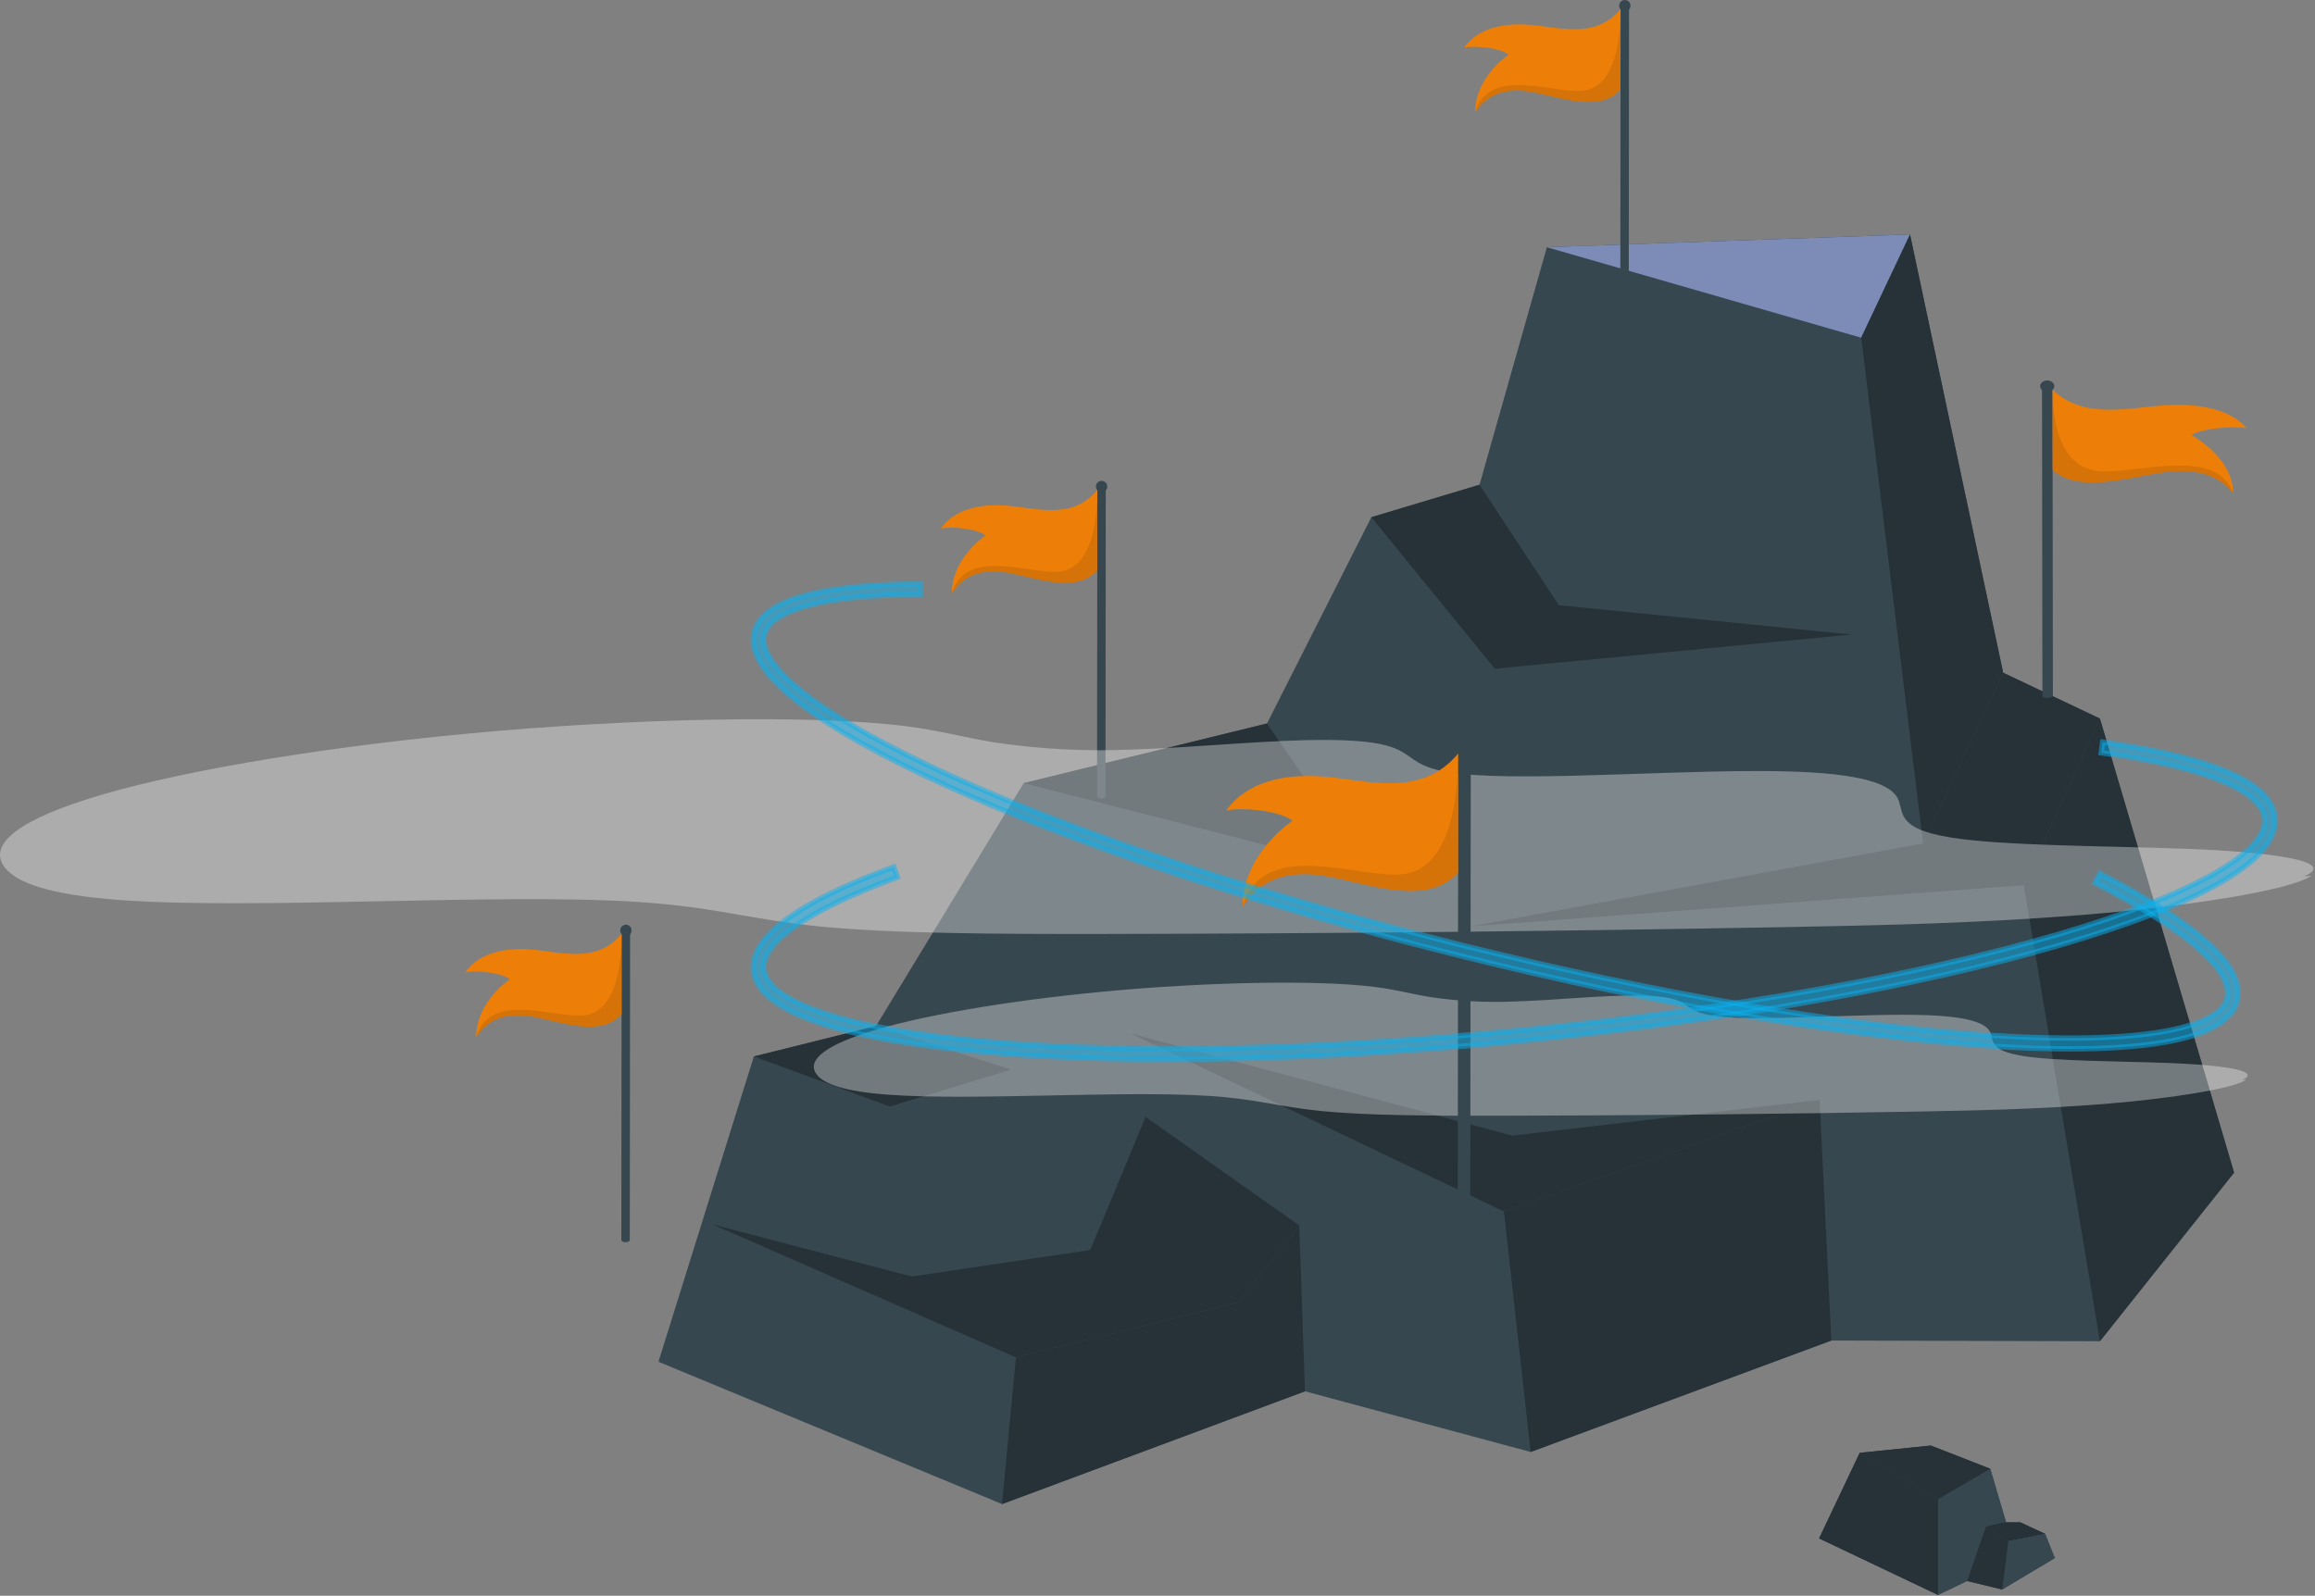 <svg width="438" height="302" viewBox="0 0 438 302" fill="none" xmlns="http://www.w3.org/2000/svg">
<rect x="0" y="0" width="438" height="302" fill="#808080" stroke="none"/>
<path d="M156.932 208.682L246.901 263.306L289.602 274.785L346.491 253.696L397.302 253.831L422.688 221.922L397.302 135.988L379 127.316L361.376 44.373L292.67 46.783L279.924 91.739L259.454 97.884L239.72 136.917L193.68 148.212L156.932 208.682Z" fill="#37474F"/>
<path d="M344.275 208.159L284.55 229.286L213.908 195.586L286.108 214.914L344.275 208.159Z" fill="#263238"/>
<path d="M289.602 274.784L284.55 229.286L344.275 208.159L346.491 253.695L289.602 274.784Z" fill="#263238"/>
<path d="M382.911 167.52L397.303 253.831L422.689 221.922L397.303 135.988L382.911 167.52Z" fill="#263238"/>
<path d="M292.671 46.783L352.144 63.914L361.377 44.373L292.671 46.783Z" fill="#374E91"/>
<path opacity="0.35" d="M292.671 46.783L352.144 63.914L361.377 44.373L292.671 46.783Z" fill="white"/>
<path d="M379 127.315L363.854 159.622L278.462 175.291L382.91 167.519L397.302 135.987L379 127.315Z" fill="#263238"/>
<path d="M379.001 127.316L363.854 159.622L352.144 63.914L361.377 44.373L379.001 127.316Z" fill="#263238"/>
<path d="M193.681 148.212L239.72 136.917L258.98 164.907L193.681 148.212Z" fill="#263238"/>
<path d="M279.924 91.739L294.935 114.532L350.343 120.087L282.818 126.552L259.454 97.885L279.924 91.739Z" fill="#263238"/>
<path d="M124.579 257.712L189.588 284.647L246.903 263.306L245.829 231.919L216.755 211.382L191.301 202.42L165.712 194.193L142.629 199.933L124.579 257.712Z" fill="#37474F"/>
<path d="M216.755 211.382L206.283 236.556L172.496 241.579L134.828 231.726L192.211 256.88L234.282 246.466L245.829 231.92L216.755 211.382Z" fill="#263238"/>
<path d="M189.588 284.646L192.211 256.879L234.282 246.465L245.829 231.919L246.903 263.306L189.588 284.646Z" fill="#263238"/>
<path d="M165.712 194.193L142.629 199.933L168.344 209.408L191.301 202.42L165.712 194.193Z" fill="#263238"/>
<path d="M344.18 291.141L366.682 301.845V283.727L351.864 274.949L344.18 291.141Z" fill="#263238"/>
<path d="M376.563 277.967L366.682 283.726V301.844L381.509 294.711L376.563 277.967Z" fill="#37474F"/>
<path d="M351.864 274.948L365.317 273.574L376.563 277.968L366.682 283.726L351.864 274.948Z" fill="#263238"/>
<path d="M375.74 288.913L379.97 291.662L386.948 290.287L382.254 288.11H379.05L375.74 288.913Z" fill="#263238"/>
<path d="M378.827 300.808L379.969 291.662L386.947 290.288L388.776 294.866L378.827 300.808Z" fill="#37474F"/>
<path d="M375.74 288.913L372.188 299.211L378.828 300.808L379.97 291.662L375.74 288.913Z" fill="#263238"/>
<path d="M344.18 291.141L366.682 301.845V283.727L351.864 274.949L344.18 291.141Z" fill="#263238"/>
<path d="M376.563 277.967L366.682 283.726V301.844L381.509 294.711L376.563 277.967Z" fill="#37474F"/>
<path d="M351.864 274.948L365.317 273.574L376.563 277.968L366.682 283.726L351.864 274.948Z" fill="#263238"/>
<path d="M375.74 288.913L379.97 291.662L386.948 290.287L382.254 288.11H379.05L375.74 288.913Z" fill="#263238"/>
<path d="M378.827 300.808L379.969 291.662L386.947 290.288L388.776 294.866L378.827 300.808Z" fill="#37474F"/>
<path d="M375.74 288.913L372.188 299.211L378.828 300.808L379.97 291.662L375.74 288.913Z" fill="#263238"/>
<path d="M117.617 175.992L117.559 234.623C117.549 235.233 119.136 235.262 119.156 234.633L119.214 176.147L117.617 175.992Z" fill="#37474F"/>
<path d="M119.474 176.302C119.349 176.883 118.778 177.251 118.197 177.125C117.616 176.999 117.248 176.428 117.374 175.847C117.5 175.267 118.071 174.899 118.652 175.025C119.223 175.15 119.591 175.722 119.474 176.302Z" fill="#37474F"/>
<path d="M117.606 176.756C112.68 182.631 105.692 180.008 99.933 179.66C93.691 179.282 89.887 181.305 88 184.044C89.8 183.56 94.862 184.025 96.459 185.341C96.459 185.341 90.1 189.503 90.091 196.307C91.939 193.422 95.162 191.245 101.395 192.532C106.863 193.655 113.793 196.171 117.596 191.961L117.606 176.756Z" fill="#ED7F09"/>
<path opacity="0.1" d="M111.519 191.971C106.486 193.5 92.781 186.812 90.081 196.307C91.93 193.422 95.153 191.245 101.385 192.532C106.854 193.655 113.783 196.171 117.587 191.961L117.606 176.756C117.587 182.747 116.551 190.451 111.519 191.971Z" fill="black"/>
<path d="M207.617 91.992L207.559 150.623C207.549 151.233 209.136 151.262 209.156 150.633L209.214 92.147L207.617 91.992Z" fill="#37474F"/>
<path d="M209.474 92.302C209.349 92.883 208.778 93.251 208.197 93.125C207.616 92.999 207.248 92.428 207.374 91.847C207.5 91.267 208.071 90.899 208.652 91.025C209.223 91.15 209.591 91.722 209.474 92.302Z" fill="#37474F"/>
<path d="M207.606 92.756C202.68 98.631 195.692 96.008 189.933 95.66C183.691 95.282 179.887 97.305 178 100.044C179.8 99.56 184.862 100.025 186.459 101.341C186.459 101.341 180.1 105.503 180.091 112.307C181.939 109.422 185.162 107.245 191.395 108.532C196.863 109.655 203.793 112.171 207.596 107.961L207.606 92.756Z" fill="#ED7F09"/>
<path opacity="0.1" d="M201.519 107.971C196.486 109.5 182.781 102.812 180.081 112.307C181.93 109.422 185.152 107.245 191.385 108.532C196.854 109.655 203.783 112.171 207.587 107.961L207.606 92.756C207.587 98.747 206.551 106.451 201.519 107.971Z" fill="black"/>
<path d="M306.617 0.992L306.559 59.623C306.549 60.233 308.136 60.262 308.156 59.633L308.214 1.147L306.617 0.992Z" fill="#37474F"/>
<path d="M308.474 1.302C308.349 1.883 307.778 2.251 307.197 2.125C306.616 1.999 306.248 1.428 306.374 0.847C306.5 0.267 307.071 -0.101 307.652 0.025C308.223 0.15 308.591 0.722 308.474 1.302Z" fill="#37474F"/>
<path d="M306.606 1.756C301.68 7.631 294.692 5.008 288.933 4.66C282.691 4.282 278.887 6.305 277 9.044C278.8 8.56 283.862 9.025 285.459 10.341C285.459 10.341 279.1 14.503 279.091 21.306C280.939 18.422 284.162 16.245 290.395 17.532C295.863 18.655 302.793 21.171 306.596 16.961L306.606 1.756Z" fill="#ED7F09"/>
<path opacity="0.1" d="M300.519 16.971C295.486 18.5 281.781 11.812 279.081 21.306C280.93 18.422 284.152 16.245 290.385 17.532C295.854 18.655 302.783 21.171 306.587 16.961L306.606 1.756C306.587 7.747 305.551 15.451 300.519 16.971Z" fill="black"/>
<path d="M388.335 72.998L388.412 131.62C388.431 132.228 386.457 132.26 386.428 131.636L386.351 73.162L388.335 72.998Z" fill="#37474F"/>
<path d="M386.031 73.303C386.186 73.888 386.892 74.254 387.618 74.129C388.344 74.005 388.798 73.436 388.644 72.851C388.489 72.266 387.782 71.9 387.057 72.024C386.331 72.157 385.876 72.726 386.031 73.303Z" fill="#37474F"/>
<path d="M388.347 73.758C394.463 79.629 403.134 77.01 410.276 76.666C418.027 76.292 422.74 78.311 425.082 81.048C422.847 80.573 416.566 81.025 414.592 82.342C414.592 82.342 422.488 86.498 422.498 93.312C420.205 90.427 416.208 88.252 408.476 89.531C401.682 90.653 393.088 93.172 388.366 88.962L388.347 73.758Z" fill="#ED7F09"/>
<path opacity="0.1" d="M395.897 88.971C402.139 90.499 419.152 83.809 422.5 93.306C420.206 90.421 416.21 88.246 408.477 89.524C401.684 90.647 393.09 93.165 388.368 88.955L388.348 73.752C388.368 79.748 389.655 87.451 395.897 88.971Z" fill="black"/>
<g opacity="0.35">
<path d="M435.948 165.864C442.719 162.912 428.987 161.193 413.407 160.628C397.827 160.063 378.979 160.094 369.023 158.487C359.394 156.933 360.103 154.169 359.293 151.664C358.483 149.16 354.781 146.592 339.756 146.036C321.032 145.342 290.155 148.012 276.02 146.409C262.83 144.913 270.671 140.22 251.437 140.041C240.454 139.938 226.305 141.485 214.085 141.859C205.422 142.234 196.744 141.782 188.167 140.507C182.211 139.531 178.062 138.294 171.358 137.432C153.758 135.169 119.323 135.93 88.589 138.83C57.855 141.731 31.511 146.484 16.653 151.192C1.796 155.9 -2.309 160.535 1.152 164.466C3.362 166.976 9.017 169.323 22.735 170.332C48.394 172.218 94.078 168.971 120.592 170.688C135.37 171.644 141.926 174.016 154.891 175.314C168.821 176.708 189.213 176.782 209.247 176.749C250.962 176.68 293.744 176.251 337.369 175.465C355.59 175.137 374.682 174.71 394.071 173.146C413.46 171.581 433.236 168.562 437.326 165.733" fill="white"/>
</g>
<g opacity="0.35">
<path d="M424.159 204.409C428.356 202.579 419.845 201.514 410.189 201.163C400.533 200.813 388.852 200.833 382.681 199.836C376.713 198.873 377.153 197.16 376.651 195.608C376.149 194.056 373.855 192.464 364.542 192.119C352.938 191.689 333.802 193.344 325.042 192.351C316.867 191.424 321.726 188.515 309.806 188.404C302.999 188.341 294.23 189.299 286.656 189.531C281.288 189.764 275.909 189.483 270.594 188.693C266.902 188.088 264.331 187.322 260.176 186.787C249.268 185.385 227.927 185.856 208.879 187.654C189.831 189.451 173.504 192.397 164.296 195.315C155.087 198.233 152.543 201.106 154.688 203.542C156.058 205.098 159.563 206.552 168.065 207.177C183.968 208.347 212.281 206.334 228.713 207.398C237.872 207.991 241.935 209.461 249.971 210.265C258.604 211.129 271.241 211.175 283.658 211.154C309.512 211.112 336.026 210.846 363.063 210.359C374.356 210.155 386.188 209.891 398.205 208.921C410.222 207.952 422.478 206.081 425.013 204.327" fill="white"/>
</g>
<path d="M275.902 141.478L275.805 228.389C275.785 229.299 278.137 229.338 278.176 228.409L278.273 141.73L275.902 141.478Z" fill="#37474F"/>
<path d="M278.65 141.932C278.466 142.794 277.614 143.345 276.753 143.161C275.891 142.978 275.34 142.126 275.524 141.265C275.708 140.403 276.559 139.851 277.421 140.035C278.282 140.219 278.834 141.071 278.65 141.932Z" fill="#37474F"/>
<path d="M275.891 142.612C268.594 151.322 258.238 147.432 249.692 146.919C240.439 146.367 234.807 149.348 232 153.413C234.671 152.706 242.172 153.374 244.533 155.339C244.533 155.339 235.107 161.504 235.097 171.598C237.836 167.321 242.617 164.098 251.85 165.995C259.961 167.659 270.229 171.395 275.862 165.153L275.891 142.612Z" fill="#ED7F09"/>
<path opacity="0.1" d="M266.871 165.162C259.419 167.426 239.095 157.516 235.088 171.588C237.827 167.31 242.608 164.087 251.841 165.984C259.951 167.649 270.22 171.385 275.853 165.142L275.882 142.602C275.853 151.486 274.324 162.907 266.871 165.162Z" fill="black"/>
<path opacity="0.5" d="M169.266 164.551L169.097 164.074L168.622 164.248C162.534 166.49 155.872 169.35 150.812 172.597C148.284 174.22 146.13 175.956 144.651 177.781C143.171 179.606 142.331 181.564 142.528 183.607C142.731 185.706 143.992 187.594 146.162 189.267C148.329 190.938 151.446 192.429 155.466 193.744L155.622 193.269L155.466 193.744C163.064 196.228 173.73 198.06 187.151 199.198C197.423 200.069 208.893 200.5 221.226 200.5C241.986 200.5 265.19 199.277 289.177 196.872C327.413 193.036 363.109 186.65 389.691 178.883C402.637 175.1 412.747 171.185 419.724 167.239C423.415 165.151 426.186 163.069 427.992 161C429.799 158.929 430.674 156.828 430.471 154.729C430.263 152.577 428.953 150.743 426.981 149.187C425.01 147.632 422.33 146.316 419.265 145.199C413.134 142.962 405.349 141.478 398.31 140.505L397.812 140.436L397.746 140.934L397.606 141.983L397.541 142.476L398.034 142.544C407.689 143.879 415.215 145.68 420.381 147.83C422.965 148.905 424.933 150.057 426.281 151.263C427.627 152.466 428.323 153.694 428.443 154.929C428.586 156.417 427.904 158.06 426.283 159.843C424.665 161.624 422.161 163.487 418.8 165.393C412.081 169.204 402.042 173.131 389.125 176.905C362.678 184.633 327.111 190.998 288.976 194.823C250.841 198.649 214.739 199.472 187.321 197.147C173.93 196.011 163.332 194.154 156.014 191.752C152.353 190.55 149.541 189.22 147.614 187.796C145.683 186.369 144.701 184.895 144.557 183.407C144.444 182.24 144.845 180.972 145.823 179.604C146.803 178.235 148.342 176.796 150.442 175.312C154.64 172.343 160.993 169.249 169.32 166.182L169.784 166.012L169.619 165.546L169.266 164.551Z" fill="#0AB1EE" stroke="#0AB1EE"/>
<path opacity="0.5" d="M376.988 197.495L376.956 197.994C382.291 198.331 387.199 198.5 391.679 198.5C398.497 198.5 404.319 198.109 409.071 197.325C413.235 196.639 416.53 195.649 418.912 194.348C421.297 193.046 422.818 191.402 423.321 189.394C423.837 187.334 423.204 185.202 421.861 183.111C420.517 181.019 418.427 178.91 415.911 176.856C410.875 172.744 404.035 168.773 397.728 165.52L397.285 165.291L397.055 165.734L396.578 166.653L396.347 167.098L396.793 167.327C405.444 171.789 411.937 175.967 416.094 179.676C418.172 181.531 419.646 183.251 420.518 184.812C421.388 186.37 421.637 187.73 421.344 188.9C420.991 190.31 419.813 191.592 417.698 192.691C415.588 193.789 412.616 194.666 408.823 195.297C401.24 196.557 390.492 196.812 377.085 195.964C349.636 194.226 314.048 188.182 276.879 178.939C239.71 169.696 205.445 158.369 180.395 147.051C168.16 141.523 158.792 136.265 152.693 131.602C149.641 129.27 147.432 127.104 146.087 125.147C144.739 123.187 144.303 121.504 144.656 120.095L144.656 120.095C144.933 118.989 145.724 117.959 147.095 117.028C148.468 116.095 150.391 115.286 152.858 114.621C157.789 113.293 164.792 112.571 173.644 112.535L174.144 112.532L174.142 112.032L174.137 110.998L174.135 110.498L173.635 110.5C167.165 110.526 159.949 110.929 154.116 112.226C151.2 112.874 148.6 113.751 146.605 114.936C144.609 116.122 143.168 117.647 142.679 119.602L142.679 119.602C142.176 121.611 142.744 123.775 144.235 126.041C145.726 128.306 148.168 130.722 151.52 133.277C157.854 138.108 167.293 143.364 179.555 148.904L179.76 148.449L179.555 148.904C204.732 160.28 239.121 171.646 276.387 180.913C313.652 190.18 349.368 196.248 376.956 197.994L376.988 197.495Z" fill="#0AB1EE" stroke="#0AB1EE"/>
</svg>
